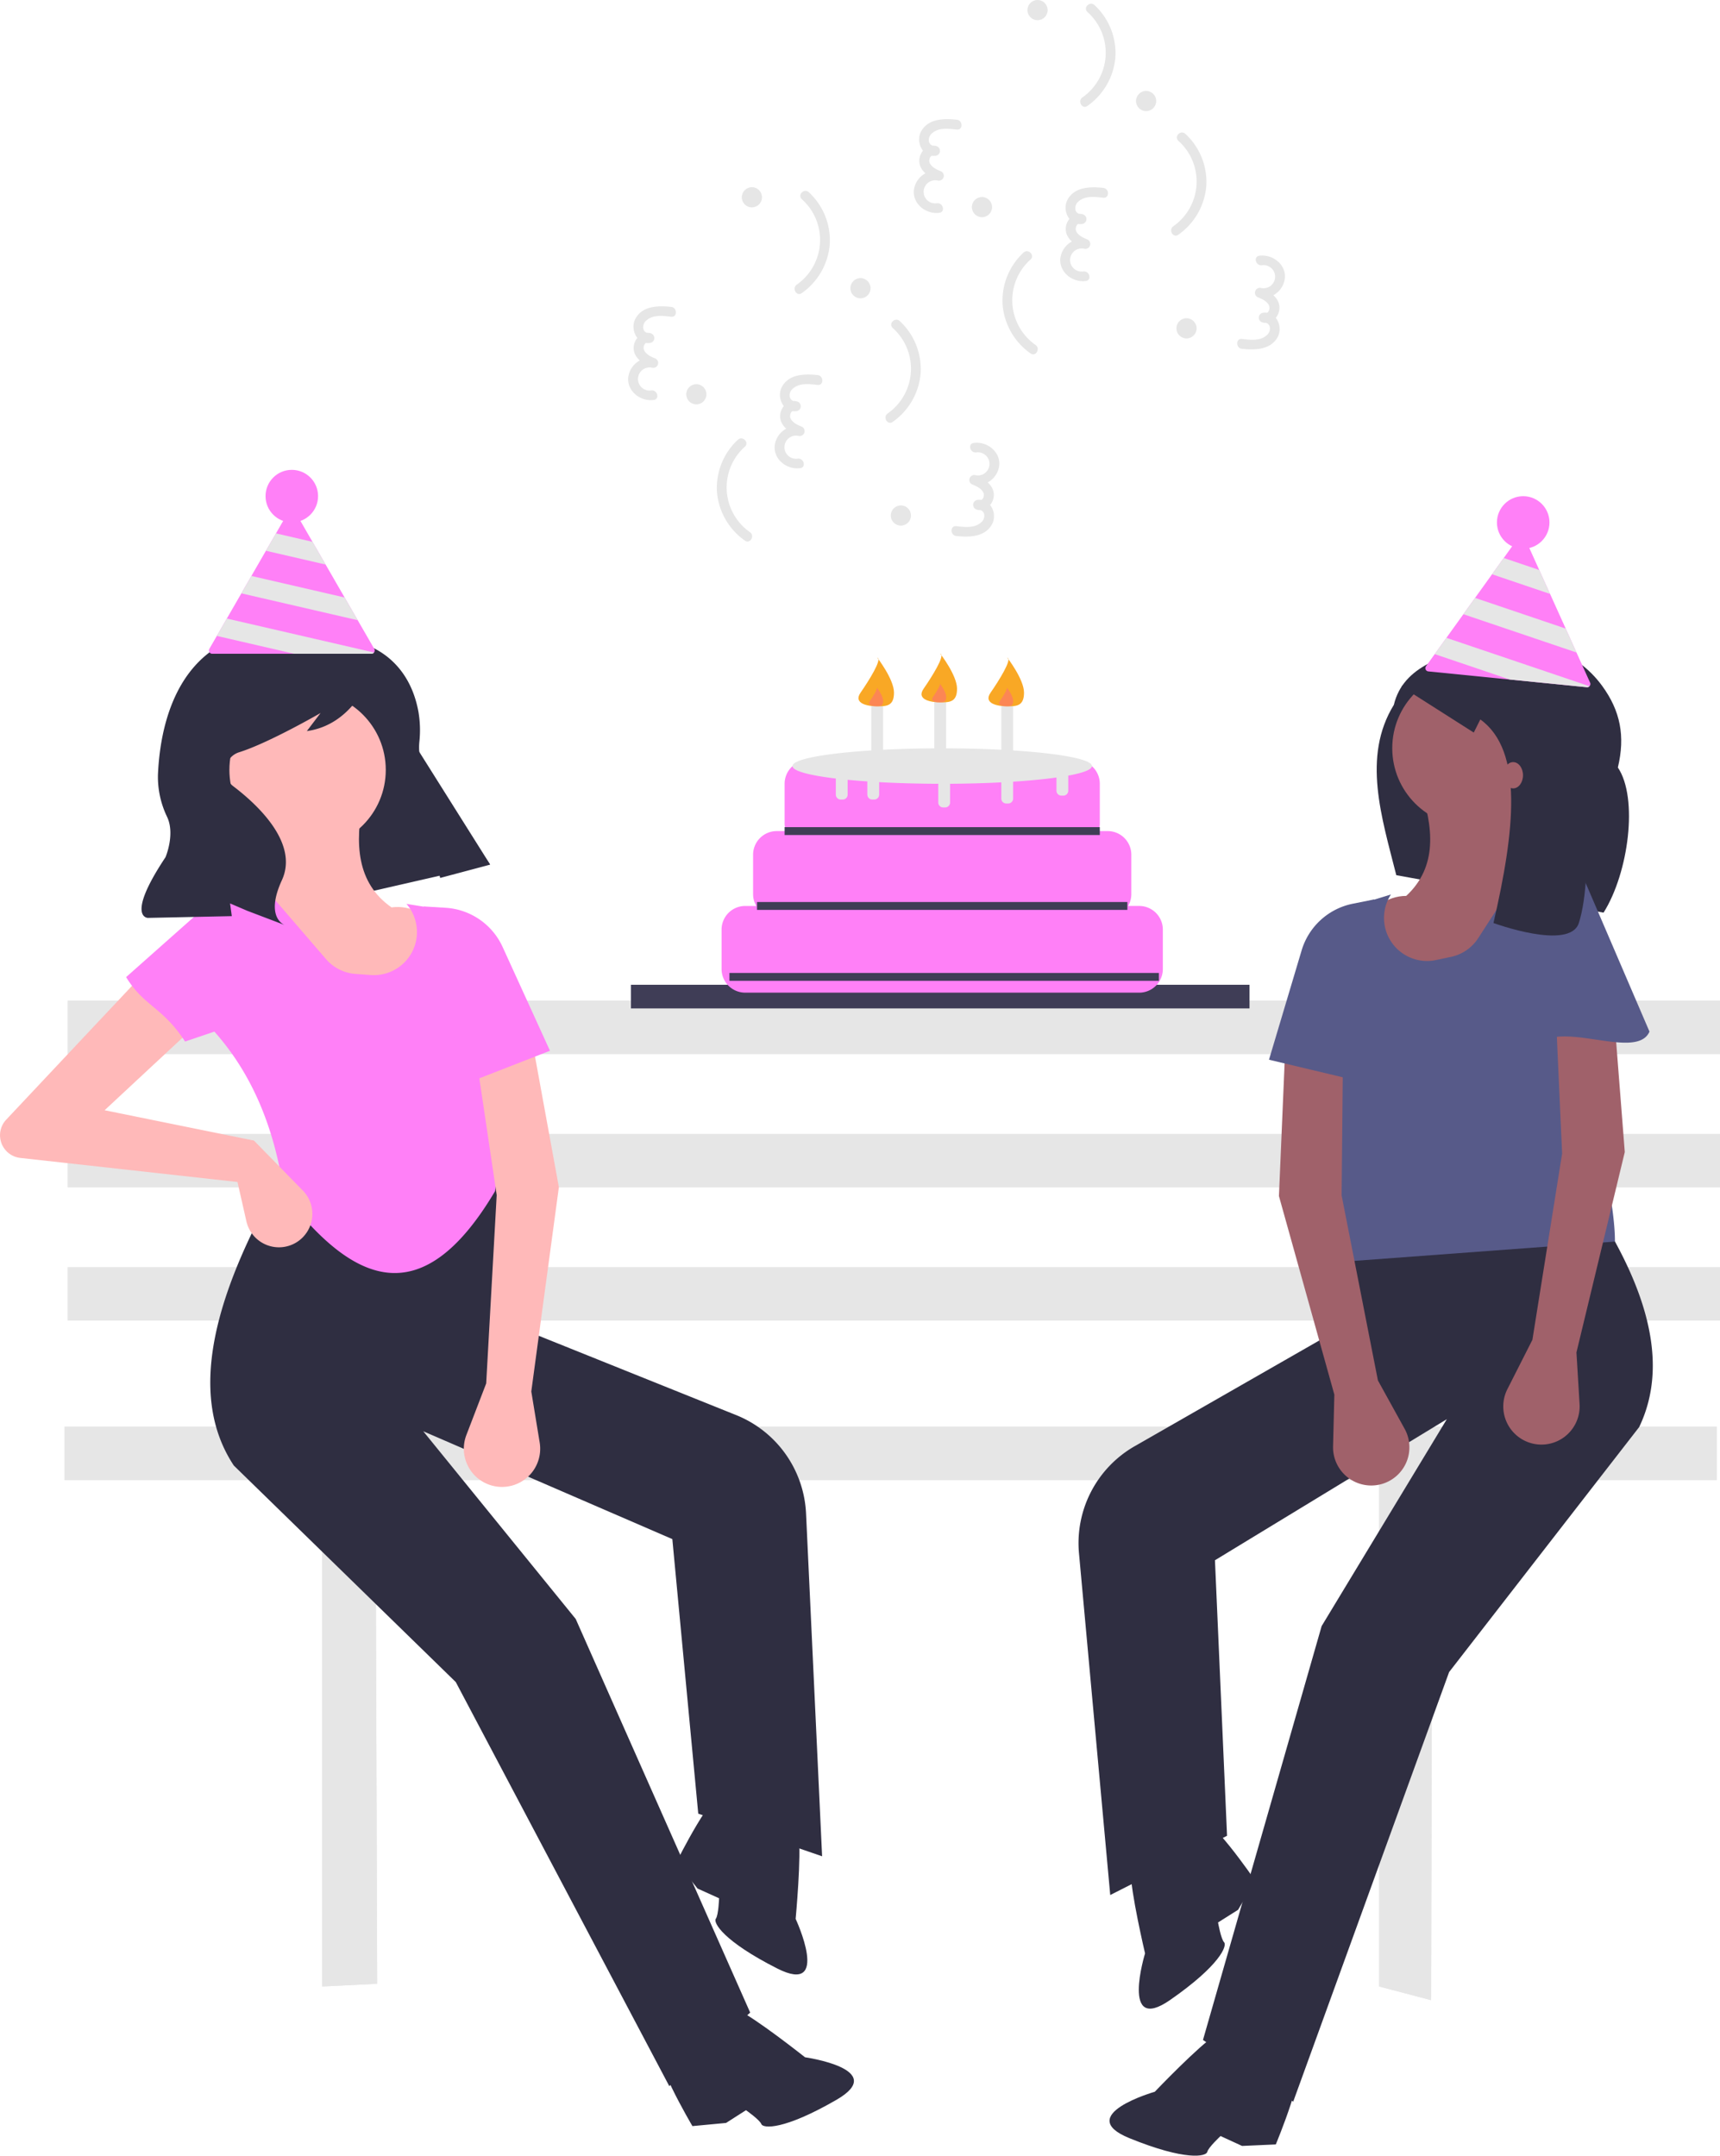 <svg id="b9323f14-ca83-42a0-aa00-1a5bcb884108" data-name="Layer 1" xmlns="http://www.w3.org/2000/svg" width="590.575" height="740" viewBox="0 0 590.575 740"><polygon points="589.458 489.77 22.16 489.77 22.16 508.07 110.635 508.07 110.635 681.92 129.503 680.981 128.935 508.07 473.533 508.07 473.533 681.92 491.371 686.617 491.833 508.07 589.458 508.07 589.458 489.77" fill="#e6e6e6"/><rect x="23.277" y="435.021" width="567.298" height="18.3" fill="#e6e6e6"/><rect x="23.277" y="389.271" width="567.298" height="18.3" fill="#e6e6e6"/><rect x="23.277" y="343.521" width="567.298" height="18.3" fill="#e6e6e6"/><polygon points="589.458 489.77 22.16 489.77 22.16 508.07 110.635 508.07 110.635 681.92 129.503 680.981 128.935 508.07 473.533 508.07 473.533 681.92 491.371 686.617 491.833 508.07 589.458 508.07 589.458 489.77" fill="#e6e6e6"/><rect x="23.277" y="435.021" width="567.298" height="18.3" fill="#e6e6e6"/><rect x="23.277" y="389.271" width="567.298" height="18.3" fill="#e6e6e6"/><rect x="23.277" y="343.521" width="567.298" height="18.3" fill="#e6e6e6"/><polygon points="168.216 296.657 94.102 313.618 62.788 254.558 126.161 229.816 168.216 296.657" fill="#2f2e41"/><rect x="216.644" y="338.052" width="212.386" height="8.117" fill="#3f3d56"/><path d="M695.865,390.996H692.065a8.067,8.067,0,0,0,1.095-4.058V373.41a8.117,8.117,0,0,0-8.117-8.117h-3.177a8.084,8.084,0,0,0,.472-2.706V349.06a8.117,8.117,0,0,0-8.117-8.117H582.232A8.117,8.117,0,0,0,574.115,349.06v13.528a8.084,8.084,0,0,0,.472,2.706h-3.177a8.117,8.117,0,0,0-8.117,8.117v13.528a8.068,8.068,0,0,0,1.095,4.058h-3.8a8.117,8.117,0,0,0-8.117,8.117v13.528a8.117,8.117,0,0,0,8.117,8.117H695.865a8.117,8.117,0,0,0,8.117-8.117V399.113A8.117,8.117,0,0,0,695.865,390.996Z" transform="translate(-304.713 -80)" fill="#ff80f7"/><path d="M679.632,342.973c0-3.362-23.015-6.088-51.406-6.088s-51.406,2.725-51.406,6.088c0,1.67,5.684,3.183,14.88,4.283v5.525a1.696,1.696,0,0,0,1.691,1.691h.676a1.696,1.696,0,0,0,1.691-1.691v-5.089c2.119.205,4.383.389,6.764.552v4.537a1.696,1.696,0,0,0,1.691,1.691h.676a1.696,1.696,0,0,0,1.691-1.691v-4.286c6.204.342,13.078.54,20.327.562a1.67,1.67,0,0,0-.035.342v6.088a1.696,1.696,0,0,0,1.691,1.691h.676a1.696,1.696,0,0,0,1.691-1.691v-6.088a1.681,1.681,0,0,0-.037-.346c6.233-.038,12.17-.208,17.623-.485v5.566a1.696,1.696,0,0,0,1.691,1.691h.676a1.696,1.696,0,0,0,1.691-1.691v-5.798c5.692-.363,10.733-.851,14.881-1.43v4.523a1.696,1.696,0,0,0,1.691,1.691h.676a1.696,1.696,0,0,0,1.691-1.691v-5.174C676.645,345.307,679.632,344.181,679.632,342.973Z" transform="translate(-304.713 -80)" fill="#e6e6e6"/><rect x="269.403" y="283.941" width="108.222" height="2.706" fill="#3f3d56"/><rect x="259.933" y="309.643" width="127.161" height="2.706" fill="#3f3d56"/><rect x="250.464" y="333.993" width="147.453" height="2.706" fill="#3f3d56"/><rect x="320.808" y="239.299" width="4.058" height="22.997" fill="#e6e6e6"/><path d="M633.319,316.42c0,4.611-2.57,4.696-5.74,4.696s-8.375-.912-5.74-4.696c2.779-3.991,7.546-11.599,5.74-12.002C627.579,304.418,633.319,311.809,633.319,316.42Z" transform="translate(-304.713 -80)" fill="#f9a825"/><path d="M629.6,319.257c0,1.825-1.017,1.859-2.272,1.859s-3.315-.361-2.272-1.859c1.1-1.58,2.987-4.591,2.272-4.751C627.328,314.507,629.6,317.432,629.6,319.257Z" transform="translate(-304.713 -80)" fill="#ff6584" opacity="0.5"/><rect x="343.805" y="240.652" width="4.058" height="22.997" fill="#e6e6e6"/><path d="M656.316,317.773c0,4.611-2.57,4.696-5.74,4.696s-8.375-.912-5.74-4.696c2.779-3.991,7.546-11.599,5.74-12.002C650.576,305.771,656.316,313.162,656.316,317.773Z" transform="translate(-304.713 -80)" fill="#f9a825"/><path d="M652.598,320.61c0,1.825-1.017,1.859-2.272,1.859s-3.315-.361-2.272-1.859c1.1-1.58,2.987-4.591,2.272-4.751C650.326,315.859,652.598,318.785,652.598,320.61Z" transform="translate(-304.713 -80)" fill="#ff6584" opacity="0.5"/><rect x="299.164" y="240.652" width="4.058" height="22.997" fill="#e6e6e6"/><path d="M611.674,317.773c0,4.611-2.57,4.696-5.74,4.696s-8.375-.912-5.74-4.696c2.779-3.991,7.546-11.599,5.74-12.002C605.934,305.771,611.674,313.162,611.674,317.773Z" transform="translate(-304.713 -80)" fill="#f9a825"/><path d="M607.956,320.61c0,1.825-1.017,1.859-2.272,1.859s-3.315-.361-2.272-1.859c1.1-1.58,2.987-4.591,2.272-4.751C605.684,315.859,607.956,318.785,607.956,320.61Z" transform="translate(-304.713 -80)" fill="#ff6584" opacity="0.5"/><path d="M855.308,393.288l-71.168-12.855c-4.975-19.749-11.829-40.614-.837-58.478,3.214-13.49,17.656-17.349,32.302-20.682,14.698-3.345,30.265,1.939,39.168,14.103,6.33,8.648,8.016,17.317,5.449,28.093C867.282,353.956,863.909,379.624,855.308,393.288Z" transform="translate(-304.713 -80)" fill="#2f2e41"/><path d="M748.749,801.45l-30.984-21.179,40.744-142.076,42.981-71.018L721.878,615.604l4.152,94.577-40.108,20.342-10.729-117.316a38.335,38.335,0,0,1,19.129-36.76l65.617-37.567,5.188-53.958,72.406-11.115c27.993,36.096,42.862,69.222,30.008,96.071l-65.264,84.108Z" transform="translate(-304.713 -80)" fill="#2f2e41"/><path d="M733.547,786.102s-5.533-11.144-11.29-7.602-21.034,19.553-21.034,19.553-28.117,8.04-8.71,15.939,26.344,6.276,26.713,4.726,4.576-5.46,4.576-5.46l7.379,3.395,11.586-.515s11.451-27.445,6.539-27.449S733.989,791.12,733.547,786.102Z" transform="translate(-304.713 -80)" fill="#2f2e41"/><path d="M705.5,716.948s-12.358-1.444-12.531,5.313,4.908,28.296,4.908,28.296-8.605,27.95,8.604,15.996,19.634-18.652,18.537-19.807-2.079-6.814-2.079-6.814l6.872-4.331,5.89-9.99s-16.751-24.572-19.434-20.457S709.947,719.316,705.5,716.948Z" transform="translate(-304.713 -80)" fill="#2f2e41"/><circle cx="504.889" cy="256.836" r="26.846" fill="#a0616a"/><path d="M824.86,424.027l-65.841-.353c7.213-18.778,14.94-36.053,28.538-36.13,10.723-9.963,9.552-23.422,4.461-38.033l33.508,4.149c-1.556,9.659.673,17.641,9.117,22.869C826.131,392.892,821.372,408.875,824.86,424.027Z" transform="translate(-304.713 -80)" fill="#a0616a"/><path d="M859.213,506.208l-91.312,6.764-6.919-42.835c-19.07-18.211-16.774-36.555.835-54.994l6.428-23.766,14.06-4.316,0,0a14.782,14.782,0,0,0,15.461,22.506l5.149-1.089a14.782,14.782,0,0,0,9.36-6.446l18.533-28.714,9.654,1.196a5.296,5.296,0,0,1,4.53,4.16l8.954,42.319C842.704,437.556,859.286,483.686,859.213,506.208Z" transform="translate(-304.713 -80)" fill="#575a89"/><path d="M777.83,553.874l9.181,16.62a13.11,13.11,0,0,1-6.565,18.494h0a13.11,13.11,0,0,1-18.015-12.481l.441-17.764-19.026-68.158,2.009-47.049,19.932,3.215-.42,43.595Z" transform="translate(-304.713 -80)" fill="#a0616a"/><path d="M830.876,539.926l-8.585,16.935a13.11,13.11,0,0,0,7.217,18.25l0,0a13.11,13.11,0,0,0,17.561-13.112l-1.071-17.737,16.596-68.79-3.677-46.948-19.805,3.92,1.966,43.553Z" transform="translate(-304.713 -80)" fill="#a0616a"/><path d="M770.899,451.035l-30.467-7.258,11.206-37.534a23.063,23.063,0,0,1,17.55-16.012l7.349-1.479Z" transform="translate(-304.713 -80)" fill="#575a89"/><path d="M831.228,440.859l.61-23.602,5.731-38.473a5.296,5.296,0,0,1,5.179-4.515h0a5.296,5.296,0,0,1,2.995.888l25.331,58.97C866.429,444.878,837.205,428.052,831.228,440.859Z" transform="translate(-304.713 -80)" fill="#575a89"/><path d="M534.515,796.119,562.291,770.878l-59.902-135.12L450.046,571.328l85.518,37.015,8.899,94.249,42.525,14.631-5.512-117.677a38.335,38.335,0,0,0-24.004-33.779l-70.161-28.183L474.75,484.853,401.503,483.805c-22.761,39.604-32.932,74.46-16.506,99.286l76.214,74.33Z" transform="translate(-304.713 -80)" fill="#2f2e41"/><path d="M547.462,778.826s3.948-11.799,10.137-9.083,23.524,16.474,23.524,16.474,28.956,4.096,10.82,14.589-25.23,9.84-25.809,8.356-5.284-4.779-5.284-4.779l-6.842,4.378-11.547,1.084S527.343,784.235,532.208,783.556,547.714,783.857,547.462,778.826Z" transform="translate(-304.713 -80)" fill="#2f2e41"/><path d="M565.729,706.47s12.042-3.13,13.143,3.538-.969,28.702-.969,28.702,12.368,26.5-6.322,17.028S549.568,739.965,550.495,738.67s1.122-7.035,1.122-7.035l-7.402-3.344-7.209-9.085s13.211-26.643,16.435-22.936S561.65,709.427,565.729,706.47Z" transform="translate(-304.713 -80)" fill="#2f2e41"/><circle cx="105.612" cy="264.293" r="26.846" fill="#ffb9b9"/><path d="M407.206,432.755l65.167-9.408c-9.728-17.608-19.758-33.655-33.237-31.861-11.992-8.393-12.683-21.885-9.65-37.058l-32.618,8.719c2.87,9.353,1.76,17.565-5.884,23.906C401.664,402.091,408.577,417.267,407.206,432.755Z" transform="translate(-304.713 -80)" fill="#ffb9b9"/><path d="M402.281,489.905c23.156,30.149,46.903,42.061,72.434-1.036l2.105-19.231c16.383-20.662,11.586-38.515-8.393-54.357l-9.636-22.655-14.52-2.341,0,0a14.782,14.782,0,0,1-12.217,24.419l-5.25-.371a14.782,14.782,0,0,1-10.157-5.097l-22.307-25.891-9.398,2.512a5.296,5.296,0,0,0-3.915,4.743L377.979,433.749C391.393,448.61,399.111,467.607,402.281,489.905Z" transform="translate(-304.713 -80)" fill="#ff80f7"/><path d="M391.916,471.536l-51.286-10.414,34.063-31.695-12.964-23.445-55.057,58.56a7.829,7.829,0,0,0,5.019,12.951l74.563,8.258,3.06,13.494a11.465,11.465,0,0,0,17.361,7.122h0a11.465,11.465,0,0,0,2.018-17.673Z" transform="translate(-304.713 -80)" fill="#ffb9b9"/><path d="M471.652,554.897,464.845,572.622a13.11,13.11,0,0,0,9.047,17.415h0A13.11,13.11,0,0,0,490.019,575.197l-2.881-17.534,9.469-70.128-8.463-46.325-19.3,5.926,6.413,43.123Z" transform="translate(-304.713 -80)" fill="#ffb9b9"/><path d="M464.37,452.082l29.179-11.38-16.263-35.636a23.063,23.063,0,0,0-19.586-13.445l-7.482-.454Z" transform="translate(-304.713 -80)" fill="#ff80f7"/><path d="M368.252,437.542l31.11-10.533-10.969-37.318a5.296,5.296,0,0,0-5.751-3.76h0a5.296,5.296,0,0,0-2.845,1.292l-31.781,28.195C354.097,425.428,360.571,425.679,368.252,437.542Z" transform="translate(-304.713 -80)" fill="#ff80f7"/><path d="M428.16,300.709s16.418,3.088,20.215,23.565a37.59,37.59,0,0,1,.322,10.455c-.379,3.941.171,12.266,8.729,22.069a214.594,214.594,0,0,1,15.583,20.013v0l-17.155,4.567-7.665-28.423a145.402,145.402,0,0,0-16.99-39.051l-.158-.253s-5.698,15.225-20.97,17.312l4.709-6.2s-17.853,10.32-27.968,13.473a6.646,6.646,0,0,0-2.144,11.556q.108.085.219.169c7.44,5.651,22.617,19.134,16.621,32.176s.996,15.421.996,15.421l-12.894-4.905-5.901-2.527.596,4.363-28.809.604s-7.785-.047,6.043-20.828c0,0,3.337-7.792.597-13.745a31.621,31.621,0,0,1-3.193-14.489C359.813,325.081,368.638,282.458,428.16,300.709Z" transform="translate(-304.713 -80)" fill="#2f2e41"/><path d="M785.938,315.691l24.801,15.782,2.255-4.509c14.973,10.819,11.759,38.487,4.509,69.894,0,0,26.2,9.613,29.31,0,5.535-17.108,1.127-57.493,1.127-57.493l-9.019-23.674-14.655-7.891L811.866,306.673S800.593,301.036,785.938,315.691Z" transform="translate(-304.713 -80)" fill="#2f2e41"/><ellipse cx="519.554" cy="266.129" rx="3.382" ry="4.509" fill="#a0616a"/><circle cx="258.168" cy="67.725" r="3.468" fill="#e6e6e6"/><circle cx="309.321" cy="176.968" r="3.468" fill="#e6e6e6"/><circle cx="295.449" cy="98.937" r="3.468" fill="#e6e6e6"/><circle cx="239.094" cy="135.352" r="3.468" fill="#e6e6e6"/><path d="M580.028,148.38a18.732,18.732,0,0,1-1.733,29.327c-1.764,1.245-.076,4.179,1.707,2.92a22.699,22.699,0,0,0,9.591-16.522,22.427,22.427,0,0,0-7.173-18.117c-1.598-1.473-3.996.913-2.391,2.391Z" transform="translate(-304.713 -80)" fill="#e6e6e6"/><path d="M611.24,192.598a18.732,18.732,0,0,1-1.733,29.327c-1.764,1.245-.076,4.179,1.707,2.92a22.699,22.699,0,0,0,9.591-16.522,22.427,22.427,0,0,0-7.173-18.117c-1.598-1.473-3.996.913-2.391,2.391Z" transform="translate(-304.713 -80)" fill="#e6e6e6"/><path d="M558.081,230.956a22.445,22.445,0,0,0-7.173,18.117,22.679,22.679,0,0,0,9.591,16.522c1.782,1.258,3.473-1.673,1.707-2.92a18.732,18.732,0,0,1-1.733-29.327c1.604-1.478-.792-3.865-2.391-2.391Z" transform="translate(-304.713 -80)" fill="#e6e6e6"/><path d="M585.46,208.76c-4.387-.477-9.839-.408-12.271,4.028-1.915,3.493.409,8.839,4.834,8.368a1.7,1.7,0,0,0,.45-3.322c-3.161-.978-5.945,2.049-5.901,5.096.051,3.501,3.483,5.587,6.345,6.717l.899-3.261a7.65,7.65,0,0,0-9.125,6.768c-.295,4.736,4.383,8.168,8.789,7.553,2.146-.3,1.233-3.559-.899-3.261a3.969,3.969,0,1,1,.336-7.799,1.693,1.693,0,0,0,.899-3.261c-1.382-.546-3.089-1.396-3.699-2.852-.392-.935.191-2.831,1.457-2.44l.45-3.322a1.964,1.964,0,0,1-2.155-1.604,2.987,2.987,0,0,1,1.212-2.863c2.275-1.94,5.645-1.462,8.379-1.165,2.161.235,2.144-3.149,0-3.382Z" transform="translate(-304.713 -80)" fill="#e6e6e6"/><path d="M535.174,185.351c-4.387-.477-9.839-.408-12.271,4.028-1.915,3.493.409,8.839,4.834,8.368a1.7,1.7,0,0,0,.45-3.322c-3.161-.978-5.945,2.049-5.901,5.096.051,3.501,3.483,5.587,6.345,6.717l.899-3.261a7.65,7.65,0,0,0-9.125,6.768c-.295,4.736,4.383,8.168,8.789,7.553,2.146-.3,1.233-3.559-.899-3.261a3.969,3.969,0,1,1,.336-7.799,1.693,1.693,0,0,0,.899-3.261c-1.382-.546-3.089-1.396-3.699-2.852-.392-.935.191-2.831,1.457-2.44l.45-3.322a1.964,1.964,0,0,1-2.155-1.604,2.987,2.987,0,0,1,1.212-2.863c2.275-1.94,5.645-1.462,8.379-1.165,2.161.235,2.144-3.149,0-3.382Z" transform="translate(-304.713 -80)" fill="#e6e6e6"/><path d="M633.058,263.996c4.387.477,9.839.408,12.271-4.028,1.915-3.493-.409-8.839-4.834-8.368a1.7,1.7,0,0,0-.45,3.322c3.161.978,5.945-2.049,5.901-5.096-.051-3.501-3.483-5.587-6.345-6.717l-.899,3.261a7.65,7.65,0,0,0,9.125-6.768c.295-4.736-4.383-8.168-8.789-7.553-2.146.3-1.233,3.559.899,3.261a3.969,3.969,0,1,1-.336,7.799,1.693,1.693,0,0,0-.899,3.261c1.382.546,3.089,1.396,3.699,2.852.392.935-.191,2.831-1.457,2.44l-.45,3.322a1.964,1.964,0,0,1,2.155,1.604,2.987,2.987,0,0,1-1.212,2.863c-2.275,1.94-5.645,1.462-8.379,1.165-2.161-.235-2.144,3.149,0,3.382Z" transform="translate(-304.713 -80)" fill="#e6e6e6"/><circle cx="356.244" cy="3.468" r="3.468" fill="#e6e6e6"/><circle cx="407.398" cy="112.711" r="3.468" fill="#e6e6e6"/><circle cx="393.526" cy="34.68" r="3.468" fill="#e6e6e6"/><circle cx="337.17" cy="71.095" r="3.468" fill="#e6e6e6"/><path d="M678.105,84.123a18.732,18.732,0,0,1-1.733,29.327c-1.764,1.246-.076,4.179,1.707,2.92A22.699,22.699,0,0,0,687.669,99.849a22.427,22.427,0,0,0-7.173-18.117c-1.598-1.473-3.996.913-2.391,2.391Z" transform="translate(-304.713 -80)" fill="#e6e6e6"/><path d="M709.317,128.341A18.732,18.732,0,0,1,707.584,157.668c-1.764,1.246-.076,4.179,1.707,2.92a22.699,22.699,0,0,0,9.591-16.522,22.427,22.427,0,0,0-7.173-18.117c-1.598-1.473-3.996.913-2.391,2.391Z" transform="translate(-304.713 -80)" fill="#e6e6e6"/><path d="M656.157,166.699a22.445,22.445,0,0,0-7.173,18.117,22.679,22.679,0,0,0,9.591,16.522c1.782,1.258,3.473-1.673,1.707-2.92a18.732,18.732,0,0,1-1.733-29.327c1.604-1.478-.792-3.865-2.391-2.391Z" transform="translate(-304.713 -80)" fill="#e6e6e6"/><path d="M683.537,144.503c-4.387-.477-9.839-.408-12.271,4.028-1.915,3.493.409,8.839,4.834,8.368a1.7,1.7,0,0,0,.45-3.322c-3.161-.978-5.945,2.049-5.901,5.096.051,3.501,3.483,5.587,6.345,6.717l.899-3.261a7.65,7.65,0,0,0-9.125,6.768c-.295,4.736,4.383,8.168,8.789,7.553,2.146-.3,1.233-3.559-.899-3.261a3.969,3.969,0,1,1,.336-7.799,1.693,1.693,0,0,0,.899-3.261c-1.382-.546-3.089-1.396-3.699-2.852-.392-.935.191-2.831,1.457-2.44l.45-3.322a1.964,1.964,0,0,1-2.155-1.604,2.987,2.987,0,0,1,1.212-2.863c2.275-1.94,5.645-1.462,8.379-1.165,2.161.235,2.144-3.149,0-3.382Z" transform="translate(-304.713 -80)" fill="#e6e6e6"/><path d="M633.25,121.094c-4.387-.477-9.839-.408-12.271,4.028-1.915,3.493.409,8.839,4.834,8.368a1.7,1.7,0,0,0,.45-3.322c-3.161-.978-5.945,2.049-5.901,5.096.051,3.501,3.483,5.587,6.345,6.717l.899-3.261a7.65,7.65,0,0,0-9.125,6.768c-.295,4.736,4.383,8.168,8.789,7.553,2.146-.3,1.233-3.559-.899-3.261a3.969,3.969,0,1,1,.336-7.799,1.693,1.693,0,0,0,.899-3.261c-1.382-.546-3.089-1.396-3.699-2.852-.392-.935.191-2.831,1.457-2.44l.45-3.322a1.964,1.964,0,0,1-2.155-1.604,2.987,2.987,0,0,1,1.212-2.863c2.275-1.94,5.645-1.462,8.379-1.165,2.161.235,2.144-3.149,0-3.382Z" transform="translate(-304.713 -80)" fill="#e6e6e6"/><path d="M731.134,199.739c4.387.477,9.839.408,12.271-4.028,1.915-3.493-.409-8.839-4.834-8.368a1.7,1.7,0,0,0-.45,3.322c3.161.978,5.945-2.049,5.901-5.096-.051-3.501-3.483-5.587-6.345-6.717l-.899,3.261a7.65,7.65,0,0,0,9.125-6.768c.295-4.736-4.383-8.168-8.789-7.553-2.146.3-1.233,3.559.899,3.261a3.969,3.969,0,1,1-.336,7.799,1.693,1.693,0,0,0-.899,3.261c1.382.546,3.089,1.396,3.699,2.852.392.935-.191,2.831-1.457,2.44l-.45,3.322a1.964,1.964,0,0,1,2.155,1.604,2.987,2.987,0,0,1-1.212,2.863c-2.275,1.94-5.645,1.462-8.379,1.165-2.161-.235-2.144,3.149,0,3.382Z" transform="translate(-304.713 -80)" fill="#e6e6e6"/><path d="M850.679,314.323l-4.667-10.333-3.701-8.209-5.372-11.899-3.712-8.21-5.037-11.175a1.135,1.135,0,0,0-1.952-.195l-5.198,7.242-4.025,5.592-5.828,8.108-4.015,5.604-5.828,8.108-4.013,5.593-2.986,4.154a1.049,1.049,0,0,0-.213.545,1.181,1.181,0,0,0,.09.575,1.124,1.124,0,0,0,.92.658l54.405,5.429a1.064,1.064,0,0,0,.918-.339.845.845,0,0,0,.114-.125,1.18,1.18,0,0,0,.202-.546A1.049,1.049,0,0,0,850.679,314.323Z" transform="translate(-304.713 -80)" fill="#ff80f7"/><polygon points="532.225 203.881 512.302 197.135 516.327 191.544 528.513 195.671 532.225 203.881" fill="#e6e6e6"/><polygon points="541.299 223.99 502.46 210.847 506.474 205.243 537.597 215.78 541.299 223.99" fill="#e6e6e6"/><path d="M850.464,315.57a1.064,1.064,0,0,1-.918.339L823.095,313.27l-25.764-8.723,4.013-5.593Z" transform="translate(-304.713 -80)" fill="#e6e6e6"/><circle cx="523.004" cy="179.351" r="9.019" fill="#ff80f7"/><path d="M433.212,302.727l-5.67-9.819-4.498-7.801-6.527-11.307-4.509-7.801-6.121-10.619a1.135,1.135,0,0,0-1.962,0l-4.453,7.722-3.45,5.964-4.994,8.646-3.438,5.975-4.994,8.646-3.438,5.964-2.559,4.43a1.049,1.049,0,0,0-.158.564,1.18,1.18,0,0,0,.147.564,1.124,1.124,0,0,0,.981.564h54.675a1.064,1.064,0,0,0,.879-.428.844.844,0,0,0,.101-.135,1.18,1.18,0,0,0,.147-.564A1.049,1.049,0,0,0,433.212,302.727Z" transform="translate(-304.713 -80)" fill="#ff80f7"/><polygon points="111.804 193.8 91.31 189.066 94.759 183.102 107.295 185.999 111.804 193.8" fill="#e6e6e6"/><polygon points="122.829 212.908 82.877 203.687 86.316 197.712 118.331 205.107 122.829 212.908" fill="#e6e6e6"/><path d="M433.122,303.99a1.064,1.064,0,0,1-.879.428h-26.582L379.158,298.297l3.438-5.964Z" transform="translate(-304.713 -80)" fill="#e6e6e6"/><circle cx="100.193" cy="170.307" r="9.019" fill="#ff80f7"/></svg>